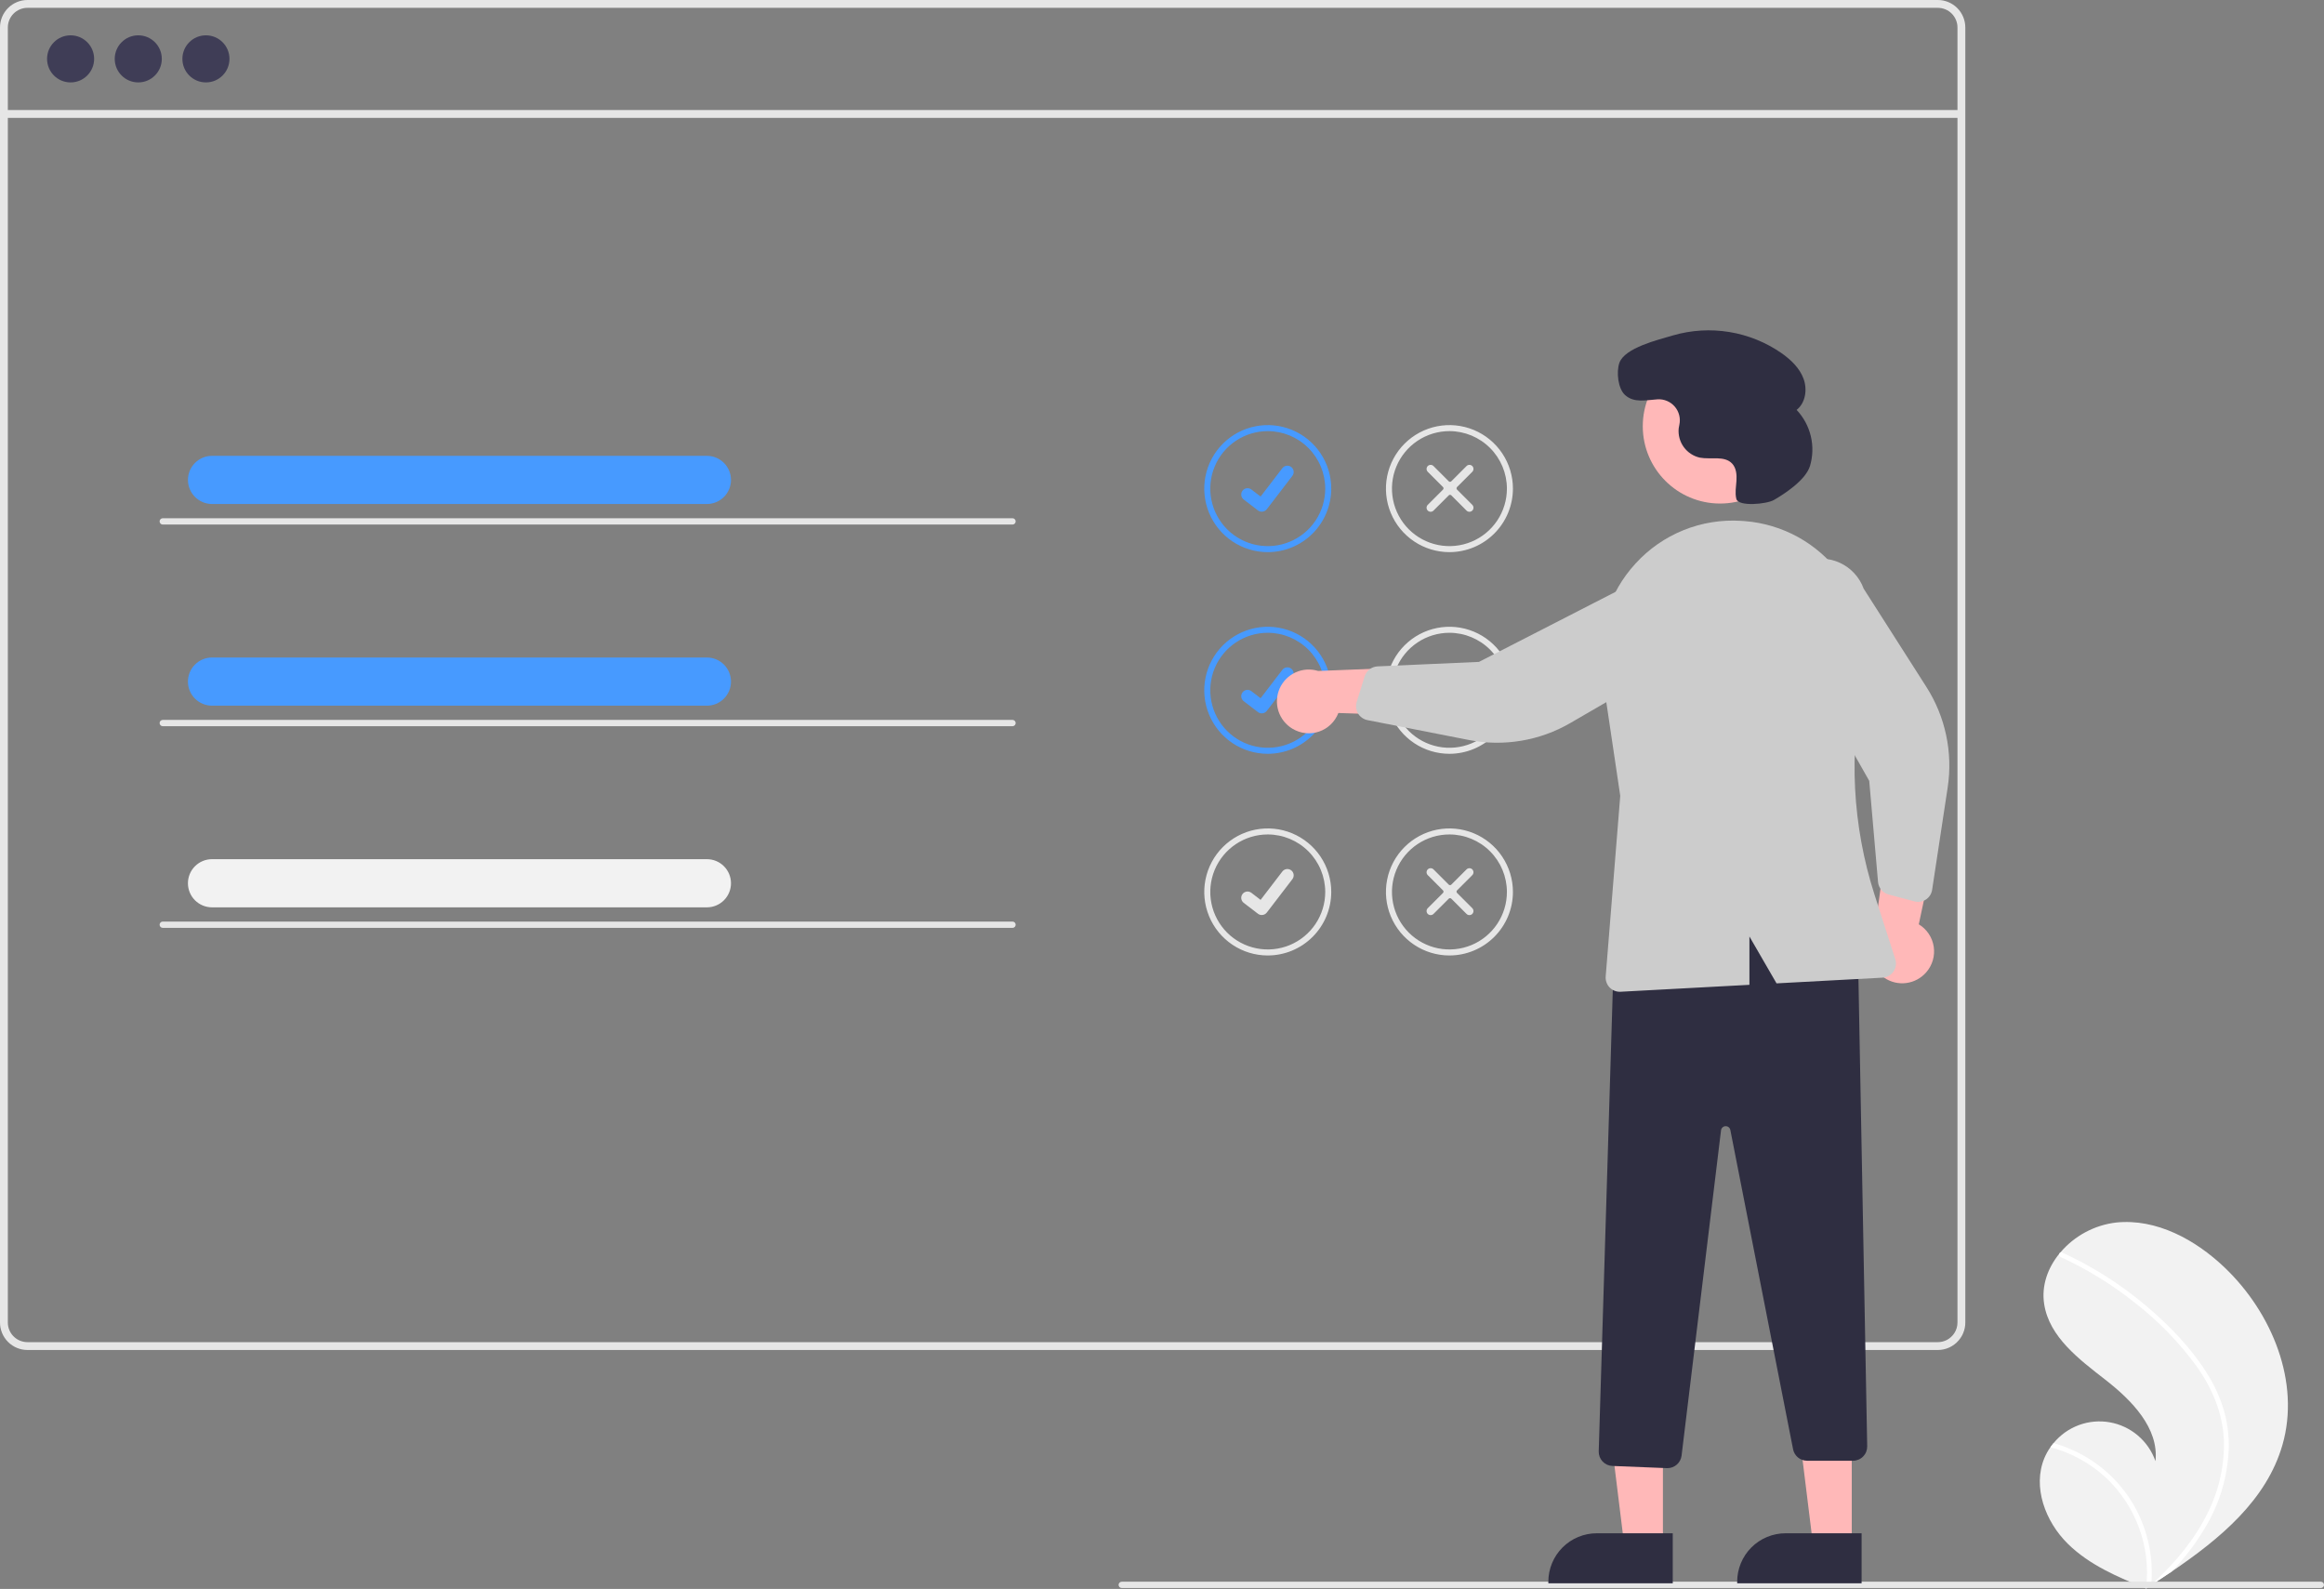 <svg width="414" height="283" viewBox="0 0 414 283" fill="none" xmlns="http://www.w3.org/2000/svg">
<rect x="0" y="0" width="414" height="283" fill="#808080" stroke="none"/>
<g clip-path="url(#clip0)">
<path d="M406.597 257.352C403.765 267.181 395.494 274.061 386.867 279.905C385.662 280.722 384.457 281.519 383.252 282.298C383.244 282.301 383.235 282.309 383.227 282.312C383.169 282.35 383.111 282.387 383.057 282.425C382.808 282.585 382.559 282.745 382.312 282.904L382.448 282.965C382.448 282.965 382.581 283.036 382.435 282.976C382.392 282.958 382.347 282.942 382.304 282.924C377.292 280.902 372.191 278.731 368.35 274.943C364.366 271.01 362.037 264.841 364.195 259.674C364.478 258.998 364.836 258.355 365.263 257.757C365.438 257.507 365.626 257.267 365.822 257.032C367.012 255.579 368.568 254.469 370.329 253.817C372.09 253.165 373.992 252.994 375.841 253.321C377.691 253.648 379.419 254.462 380.849 255.679C382.28 256.896 383.36 258.472 383.98 260.245C384.613 254.342 379.747 249.398 375.064 245.75C370.379 242.103 365.056 238.132 364.15 232.262C363.644 228.996 364.78 225.831 366.848 223.291C366.912 223.213 366.976 223.136 367.042 223.061C369.56 220.102 373.101 218.202 376.959 217.74C384.142 216.993 391.12 220.797 396.339 225.793C404.739 233.831 409.817 246.177 406.597 257.352Z" fill="#F2F2F2"/>
<path d="M393.094 244.497C394.473 246.642 395.531 248.977 396.236 251.428C396.832 253.619 397.098 255.887 397.023 258.156C396.831 262.826 395.52 267.381 393.202 271.438C391.455 274.516 389.327 277.361 386.867 279.905C385.662 280.722 384.457 281.519 383.252 282.298C383.244 282.301 383.235 282.309 383.227 282.312C383.169 282.35 383.111 282.387 383.057 282.425C382.808 282.585 382.559 282.745 382.312 282.904C382.312 282.904 382.581 283.036 382.435 282.976C382.392 282.958 382.347 282.942 382.303 282.924C382.753 279.24 382.313 275.502 381.02 272.024C379.728 268.545 377.621 265.427 374.875 262.931C372.123 260.473 368.83 258.7 365.263 257.757C365.438 257.507 365.626 257.267 365.822 257.032C367.2 257.418 368.541 257.926 369.829 258.548C374.434 260.76 378.205 264.397 380.584 268.919C382.718 273.026 383.636 277.656 383.231 282.267C383.437 282.08 383.643 281.889 383.843 281.7C387.652 278.149 391.034 274.072 393.324 269.368C395.31 265.383 396.286 260.972 396.166 256.521C395.979 251.669 394.046 247.174 391.248 243.261C388.18 239.086 384.556 235.351 380.477 232.158C376.366 228.865 371.867 226.087 367.082 223.887C366.974 223.836 366.889 223.746 366.846 223.635C366.802 223.524 366.803 223.401 366.848 223.291C366.88 223.192 366.95 223.109 367.042 223.061C367.09 223.041 367.141 223.031 367.193 223.034C367.244 223.036 367.295 223.05 367.341 223.074C367.931 223.346 368.518 223.622 369.1 223.91C373.948 226.306 378.48 229.296 382.591 232.811C386.562 236.197 390.301 240.066 393.094 244.497Z" fill="white"/>
<path d="M345.208 6.37454e-09H4.889C3.593 0.001 2.35 0.517 1.433 1.434C0.517 2.35 0.001 3.593 0 4.89V235.551C0.001 236.848 0.517 238.091 1.433 239.008C2.35 239.925 3.593 240.44 4.889 240.441H345.208C345.915 240.441 346.614 240.288 347.255 239.992C347.897 239.696 348.467 239.264 348.926 238.725C348.965 238.683 349 238.638 349.032 238.591C349.324 238.234 349.56 237.835 349.733 237.408C349.979 236.82 350.105 236.189 350.103 235.551V4.89C350.101 3.593 349.585 2.349 348.667 1.432C347.75 0.515 346.505 -6.61583e-05 345.208 6.37454e-09ZM348.707 235.551C348.707 236.234 348.507 236.901 348.129 237.469C347.794 237.97 347.339 238.378 346.806 238.658C346.312 238.913 345.764 239.046 345.208 239.045H4.889C3.963 239.044 3.075 238.676 2.42 238.021C1.765 237.366 1.397 236.478 1.396 235.551V4.89C1.397 3.964 1.765 3.076 2.42 2.421C3.075 1.766 3.963 1.397 4.889 1.396H345.208C346.135 1.396 347.024 1.764 347.68 2.419C348.336 3.074 348.706 3.963 348.707 4.89V235.551Z" fill="#E6E6E6"/>
<path d="M349.402 19.599H0.697V20.997H349.402V19.599Z" fill="#E6E6E6"/>
<path d="M12.576 14.678C14.892 14.678 16.769 12.801 16.769 10.484C16.769 8.168 14.892 6.291 12.576 6.291C10.261 6.291 8.384 8.168 8.384 10.484C8.384 12.801 10.261 14.678 12.576 14.678Z" fill="#3F3D56"/>
<path d="M24.631 14.678C26.947 14.678 28.824 12.801 28.824 10.484C28.824 8.168 26.947 6.291 24.631 6.291C22.315 6.291 20.438 8.168 20.438 10.484C20.438 12.801 22.315 14.678 24.631 14.678Z" fill="#3F3D56"/>
<path d="M36.685 14.678C39.001 14.678 40.878 12.801 40.878 10.484C40.878 8.168 39.001 6.291 36.685 6.291C34.37 6.291 32.492 8.168 32.492 10.484C32.492 12.801 34.37 14.678 36.685 14.678Z" fill="#3F3D56"/>
<path d="M225.84 98.339C223.603 98.339 221.416 97.676 219.556 96.433C217.696 95.19 216.246 93.423 215.39 91.355C214.534 89.288 214.31 87.013 214.746 84.819C215.183 82.624 216.26 80.609 217.842 79.026C219.424 77.444 221.439 76.367 223.633 75.93C225.827 75.493 228.102 75.718 230.168 76.574C232.235 77.43 234.002 78.88 235.245 80.741C236.487 82.601 237.151 84.788 237.151 87.026C237.147 90.025 235.955 92.901 233.834 95.022C231.714 97.143 228.839 98.336 225.84 98.339ZM225.84 76.785C223.815 76.785 221.835 77.385 220.151 78.511C218.468 79.636 217.155 81.236 216.38 83.107C215.605 84.978 215.403 87.037 215.798 89.024C216.193 91.011 217.168 92.835 218.6 94.268C220.032 95.7 221.856 96.675 223.842 97.07C225.829 97.466 227.887 97.263 229.758 96.488C231.629 95.713 233.228 94.4 234.353 92.716C235.478 91.032 236.079 89.052 236.079 87.026C236.076 84.311 234.996 81.708 233.076 79.788C231.157 77.868 228.554 76.788 225.84 76.785Z" fill="#479AFF"/>
<path d="M224.772 91.137C224.53 91.138 224.294 91.059 224.1 90.914L224.088 90.905L221.556 88.967C221.319 88.785 221.164 88.517 221.125 88.221C221.086 87.925 221.166 87.626 221.347 87.389C221.529 87.152 221.797 86.997 222.093 86.958C222.389 86.919 222.688 86.999 222.925 87.181L224.565 88.439L228.441 83.381C228.531 83.264 228.643 83.165 228.771 83.091C228.899 83.018 229.04 82.97 229.186 82.95C229.333 82.931 229.482 82.941 229.624 82.979C229.767 83.017 229.901 83.083 230.018 83.173L230.018 83.173L229.994 83.206L230.019 83.173C230.255 83.355 230.41 83.623 230.449 83.919C230.488 84.215 230.408 84.514 230.227 84.751L225.668 90.697C225.563 90.834 225.427 90.945 225.272 91.021C225.117 91.097 224.946 91.136 224.773 91.136L224.772 91.137Z" fill="#479AFF"/>
<path d="M258.204 98.339C255.967 98.339 253.78 97.676 251.92 96.433C250.06 95.19 248.61 93.423 247.754 91.355C246.898 89.288 246.674 87.013 247.11 84.819C247.547 82.624 248.624 80.609 250.206 79.026C251.788 77.444 253.803 76.367 255.997 75.93C258.191 75.493 260.465 75.718 262.532 76.574C264.599 77.43 266.366 78.88 267.608 80.741C268.851 82.601 269.515 84.788 269.515 87.026C269.511 90.025 268.319 92.901 266.198 95.022C264.078 97.143 261.203 98.336 258.204 98.339ZM258.204 76.785C256.179 76.785 254.199 77.385 252.515 78.511C250.832 79.636 249.519 81.236 248.744 83.107C247.969 84.978 247.767 87.037 248.162 89.024C248.557 91.011 249.532 92.835 250.964 94.268C252.396 95.7 254.22 96.675 256.206 97.07C258.192 97.466 260.251 97.263 262.122 96.488C263.993 95.713 265.592 94.4 266.717 92.716C267.842 91.032 268.443 89.052 268.443 87.026C268.44 84.311 267.36 81.708 265.44 79.788C263.521 77.868 260.918 76.788 258.204 76.785Z" fill="#E6E6E6"/>
<path d="M262.275 90.94C262.139 91.076 261.955 91.152 261.763 91.152C261.571 91.152 261.387 91.076 261.251 90.94L258.537 88.226C258.477 88.165 258.395 88.131 258.309 88.131C258.224 88.131 258.142 88.165 258.081 88.226L255.367 90.94C255.231 91.076 255.047 91.153 254.855 91.153C254.663 91.153 254.479 91.076 254.343 90.94C254.207 90.805 254.131 90.62 254.131 90.428C254.131 90.236 254.207 90.052 254.343 89.916L257.057 87.201C257.117 87.141 257.151 87.059 257.151 86.973C257.151 86.888 257.117 86.806 257.057 86.745L254.343 84.03C254.207 83.894 254.131 83.71 254.131 83.518C254.131 83.326 254.207 83.142 254.343 83.006C254.479 82.871 254.663 82.794 254.855 82.794C255.047 82.794 255.231 82.871 255.367 83.006L258.081 85.721C258.141 85.782 258.223 85.816 258.309 85.816C258.394 85.816 258.476 85.781 258.537 85.721L261.251 83.006C261.387 82.871 261.571 82.794 261.763 82.794C261.955 82.794 262.139 82.871 262.275 83.006C262.411 83.142 262.487 83.326 262.487 83.518C262.487 83.71 262.411 83.895 262.275 84.031L259.561 86.745C259.501 86.806 259.467 86.888 259.467 86.974C259.467 87.059 259.501 87.141 259.561 87.202L262.275 89.916C262.411 90.052 262.487 90.236 262.487 90.428C262.487 90.62 262.411 90.805 262.275 90.94Z" fill="#E6E6E6"/>
<path d="M225.84 134.257C223.603 134.257 221.416 133.594 219.556 132.351C217.696 131.108 216.246 129.341 215.39 127.273C214.534 125.206 214.31 122.931 214.746 120.737C215.183 118.542 216.26 116.526 217.842 114.944C219.424 113.362 221.439 112.285 223.633 111.848C225.827 111.411 228.102 111.636 230.168 112.492C232.235 113.348 234.002 114.798 235.245 116.659C236.487 118.519 237.151 120.706 237.151 122.944C237.147 125.943 235.955 128.819 233.834 130.94C231.714 133.061 228.839 134.254 225.84 134.257ZM225.84 112.703C223.815 112.703 221.835 113.303 220.151 114.429C218.468 115.554 217.155 117.154 216.38 119.025C215.605 120.896 215.403 122.955 215.798 124.942C216.193 126.929 217.168 128.753 218.6 130.186C220.032 131.618 221.856 132.593 223.842 132.988C225.829 133.384 227.887 133.181 229.758 132.406C231.629 131.63 233.228 130.318 234.353 128.634C235.478 126.95 236.079 124.969 236.079 122.944C236.076 120.229 234.996 117.626 233.076 115.706C231.157 113.786 228.554 112.706 225.84 112.703Z" fill="#479AFF"/>
<path d="M224.772 127.055C224.53 127.056 224.294 126.977 224.1 126.832L224.088 126.823L221.556 124.885C221.319 124.704 221.164 124.435 221.125 124.139C221.086 123.843 221.166 123.544 221.347 123.307C221.529 123.07 221.797 122.915 222.093 122.876C222.389 122.837 222.688 122.917 222.925 123.099L224.565 124.357L228.441 119.299C228.531 119.182 228.643 119.083 228.771 119.009C228.899 118.936 229.04 118.888 229.186 118.868C229.333 118.849 229.482 118.859 229.624 118.897C229.767 118.935 229.901 119.001 230.018 119.091L230.018 119.091L229.994 119.124L230.019 119.091C230.255 119.273 230.41 119.541 230.449 119.837C230.488 120.133 230.408 120.432 230.227 120.669L225.668 126.615C225.563 126.752 225.427 126.863 225.272 126.939C225.117 127.015 224.946 127.054 224.773 127.054L224.772 127.055Z" fill="#479AFF"/>
<path d="M258.204 134.257C255.967 134.257 253.78 133.594 251.92 132.351C250.06 131.108 248.61 129.341 247.754 127.273C246.898 125.206 246.674 122.931 247.11 120.737C247.547 118.542 248.624 116.526 250.206 114.944C251.788 113.362 253.803 112.285 255.997 111.848C258.191 111.411 260.465 111.636 262.532 112.492C264.599 113.348 266.366 114.798 267.608 116.659C268.851 118.519 269.515 120.706 269.515 122.944C269.511 125.943 268.319 128.819 266.198 130.94C264.078 133.061 261.203 134.254 258.204 134.257ZM258.204 112.703C256.179 112.703 254.199 113.303 252.515 114.429C250.832 115.554 249.519 117.154 248.744 119.025C247.969 120.896 247.767 122.955 248.162 124.942C248.557 126.929 249.532 128.753 250.964 130.186C252.396 131.618 254.22 132.593 256.206 132.988C258.192 133.384 260.251 133.181 262.122 132.406C263.993 131.63 265.592 130.318 266.717 128.634C267.842 126.95 268.443 124.969 268.443 122.944C268.44 120.229 267.36 117.626 265.44 115.706C263.521 113.786 260.918 112.706 258.204 112.703Z" fill="#E6E6E6"/>
<path d="M262.275 126.858C262.139 126.994 261.955 127.07 261.763 127.07C261.571 127.07 261.387 126.994 261.251 126.858L258.537 124.144C258.477 124.083 258.395 124.049 258.309 124.049C258.224 124.049 258.142 124.083 258.081 124.144L255.367 126.858C255.231 126.994 255.047 127.07 254.855 127.07C254.663 127.07 254.479 126.994 254.343 126.858C254.207 126.723 254.131 126.538 254.131 126.346C254.131 126.154 254.207 125.97 254.343 125.834L257.057 123.119C257.117 123.059 257.151 122.977 257.151 122.891C257.151 122.806 257.117 122.724 257.057 122.663L254.343 119.948C254.207 119.812 254.131 119.628 254.131 119.436C254.131 119.244 254.207 119.06 254.343 118.924C254.479 118.788 254.663 118.712 254.855 118.712C255.047 118.712 255.231 118.788 255.367 118.924L258.081 121.639C258.141 121.7 258.223 121.733 258.309 121.733C258.394 121.733 258.476 121.7 258.537 121.639L261.251 118.924C261.387 118.789 261.571 118.712 261.763 118.712C261.955 118.712 262.139 118.789 262.275 118.924C262.411 119.06 262.487 119.244 262.487 119.436C262.487 119.628 262.411 119.813 262.275 119.949L259.561 122.663C259.501 122.724 259.467 122.806 259.467 122.891C259.467 122.977 259.501 123.059 259.561 123.12L262.275 125.834C262.411 125.97 262.487 126.154 262.487 126.346C262.487 126.538 262.411 126.722 262.275 126.858Z" fill="#E6E6E6"/>
<path d="M225.84 170.175C223.603 170.175 221.416 169.512 219.556 168.269C217.696 167.026 216.246 165.259 215.39 163.191C214.534 161.124 214.31 158.849 214.746 156.655C215.183 154.46 216.26 152.444 217.842 150.862C219.424 149.28 221.439 148.202 223.633 147.766C225.827 147.329 228.102 147.553 230.168 148.41C232.235 149.266 234.002 150.716 235.245 152.577C236.487 154.437 237.151 156.624 237.151 158.862C237.147 161.861 235.955 164.737 233.834 166.858C231.714 168.979 228.839 170.172 225.84 170.175ZM225.84 148.621C223.815 148.621 221.835 149.221 220.151 150.347C218.468 151.472 217.155 153.071 216.38 154.943C215.605 156.814 215.403 158.873 215.798 160.86C216.193 162.847 217.168 164.671 218.6 166.104C220.032 167.536 221.856 168.511 223.842 168.906C225.829 169.302 227.887 169.099 229.758 168.324C231.629 167.548 233.228 166.236 234.353 164.552C235.478 162.868 236.079 160.887 236.079 158.862C236.076 156.147 234.996 153.544 233.076 151.624C231.157 149.704 228.554 148.624 225.84 148.621Z" fill="#E6E6E6"/>
<path d="M224.772 162.973C224.53 162.973 224.294 162.895 224.1 162.75L224.088 162.74L221.556 160.803C221.319 160.621 221.164 160.353 221.125 160.057C221.086 159.761 221.166 159.462 221.347 159.225C221.529 158.988 221.797 158.833 222.093 158.794C222.389 158.755 222.688 158.835 222.925 159.016L224.565 160.275L228.441 155.217C228.531 155.1 228.643 155.001 228.771 154.927C228.899 154.853 229.04 154.805 229.186 154.786C229.333 154.767 229.482 154.776 229.624 154.815C229.767 154.853 229.901 154.919 230.018 155.009L230.018 155.009L229.994 155.042L230.019 155.009C230.255 155.191 230.41 155.459 230.449 155.755C230.488 156.05 230.408 156.35 230.227 156.587L225.668 162.533C225.563 162.67 225.427 162.781 225.272 162.857C225.117 162.933 224.946 162.972 224.773 162.972L224.772 162.973Z" fill="#E6E6E6"/>
<path d="M258.204 170.175C255.967 170.175 253.78 169.512 251.92 168.269C250.06 167.026 248.61 165.259 247.754 163.191C246.898 161.124 246.674 158.849 247.11 156.655C247.547 154.46 248.624 152.444 250.206 150.862C251.788 149.28 253.803 148.202 255.997 147.766C258.191 147.329 260.465 147.553 262.532 148.41C264.599 149.266 266.366 150.716 267.608 152.577C268.851 154.437 269.515 156.624 269.515 158.862C269.511 161.861 268.319 164.737 266.198 166.858C264.078 168.979 261.203 170.172 258.204 170.175ZM258.204 148.621C256.179 148.621 254.199 149.221 252.515 150.347C250.832 151.472 249.519 153.071 248.744 154.943C247.969 156.814 247.767 158.873 248.162 160.86C248.557 162.847 249.532 164.671 250.964 166.104C252.396 167.536 254.22 168.511 256.206 168.906C258.192 169.302 260.251 169.099 262.122 168.324C263.993 167.548 265.592 166.236 266.717 164.552C267.842 162.868 268.443 160.887 268.443 158.862C268.44 156.147 267.36 153.544 265.44 151.624C263.521 149.704 260.918 148.624 258.204 148.621Z" fill="#E6E6E6"/>
<path d="M262.275 162.776C262.139 162.912 261.955 162.988 261.763 162.988C261.571 162.988 261.387 162.912 261.251 162.776L258.537 160.062C258.477 160.001 258.395 159.967 258.309 159.967C258.224 159.967 258.141 160.001 258.081 160.062L255.367 162.776C255.231 162.912 255.047 162.988 254.855 162.988C254.663 162.988 254.479 162.912 254.343 162.776C254.207 162.64 254.131 162.456 254.131 162.264C254.131 162.072 254.207 161.888 254.343 161.752L257.057 159.037C257.117 158.977 257.151 158.895 257.151 158.809C257.151 158.724 257.117 158.642 257.057 158.581L254.343 155.866C254.207 155.73 254.131 155.546 254.131 155.354C254.131 155.162 254.207 154.978 254.343 154.842C254.479 154.706 254.663 154.63 254.855 154.63C255.047 154.63 255.231 154.706 255.367 154.842L258.081 157.557C258.141 157.618 258.223 157.651 258.309 157.651C258.394 157.651 258.476 157.617 258.537 157.557L261.251 154.842C261.387 154.707 261.571 154.631 261.763 154.631C261.955 154.631 262.138 154.708 262.274 154.843C262.41 154.979 262.486 155.163 262.486 155.355C262.486 155.546 262.41 155.731 262.275 155.866L259.561 158.581C259.5 158.642 259.467 158.724 259.467 158.809C259.467 158.895 259.501 158.977 259.561 159.038L262.275 161.752C262.411 161.888 262.487 162.072 262.487 162.264C262.487 162.456 262.411 162.64 262.275 162.776Z" fill="#E6E6E6"/>
<path d="M413.439 282.835H199.829C199.68 282.835 199.537 282.776 199.432 282.67C199.327 282.565 199.268 282.423 199.268 282.274C199.268 282.125 199.327 281.983 199.432 281.877C199.537 281.772 199.68 281.713 199.829 281.713H413.439C413.588 281.713 413.731 281.772 413.836 281.877C413.941 281.983 414 282.125 414 282.274C414 282.423 413.941 282.565 413.836 282.67C413.731 282.776 413.588 282.835 413.439 282.835Z" fill="#E6E6E6"/>
<path d="M230.239 129.789C230.945 130.215 231.735 130.482 232.554 130.57C233.374 130.658 234.203 130.565 234.982 130.298C235.762 130.031 236.474 129.596 237.068 129.024C237.661 128.452 238.122 127.757 238.418 126.988L258.442 127.655L253.003 118.775L234.822 119.503C233.496 119.092 232.066 119.181 230.802 119.753C229.538 120.326 228.528 121.342 227.963 122.61C227.398 123.878 227.318 125.309 227.737 126.632C228.157 127.955 229.047 129.078 230.239 129.789V129.789Z" fill="#FFB8B8"/>
<path d="M343.141 173.171C343.685 172.551 344.085 171.819 344.316 171.028C344.546 170.236 344.6 169.404 344.473 168.589C344.347 167.774 344.044 166.997 343.585 166.313C343.126 165.628 342.522 165.052 341.817 164.626L345.98 145.024L336.287 148.825L333.82 166.857C333.182 168.09 333.019 169.514 333.362 170.859C333.704 172.204 334.528 173.377 335.677 174.155C336.826 174.933 338.22 175.263 339.596 175.082C340.972 174.9 342.233 174.22 343.141 173.171Z" fill="#FFB8B8"/>
<path d="M296.235 275.33L289.361 275.329L286.091 248.811L296.236 248.812L296.235 275.33Z" fill="#FFB8B8"/>
<path d="M297.987 281.994L275.824 281.994V281.713C275.824 280.58 276.047 279.458 276.481 278.411C276.914 277.364 277.55 276.413 278.351 275.612C279.152 274.811 280.103 274.175 281.149 273.742C282.196 273.308 283.318 273.085 284.451 273.085H284.451L297.987 273.085L297.987 281.994Z" fill="#2F2E41"/>
<path d="M329.874 275.33L323 275.329L319.73 248.811L329.875 248.812L329.874 275.33Z" fill="#FFB8B8"/>
<path d="M331.627 281.994L309.464 281.994V281.713C309.463 280.58 309.687 279.458 310.12 278.411C310.554 277.364 311.189 276.413 311.99 275.612C312.791 274.811 313.742 274.175 314.789 273.742C315.835 273.308 316.957 273.085 318.09 273.085H318.091L331.627 273.085L331.627 281.994Z" fill="#2F2E41"/>
<path d="M296.95 261.483L287.22 261.094C286.557 261.065 285.931 260.776 285.478 260.29C285.025 259.804 284.781 259.159 284.799 258.495L287.541 168.557L287.72 168.493C304.773 162.322 318.88 162.789 330.849 169.917L330.983 169.997L332.625 257.593C332.631 257.928 332.571 258.261 332.447 258.573C332.323 258.885 332.138 259.168 331.903 259.408C331.668 259.647 331.388 259.837 331.079 259.967C330.77 260.097 330.438 260.164 330.102 260.164H321.898C321.313 260.163 320.747 259.959 320.296 259.588C319.845 259.217 319.536 258.7 319.422 258.127L308.245 201.258C308.207 201.062 308.099 200.886 307.942 200.761C307.785 200.637 307.589 200.573 307.389 200.58C307.189 200.587 306.998 200.666 306.851 200.802C306.703 200.937 306.609 201.121 306.585 201.32L299.556 259.266C299.478 259.877 299.182 260.439 298.721 260.847C298.259 261.255 297.666 261.482 297.05 261.485C297.017 261.485 296.984 261.484 296.95 261.483Z" fill="#2F2E41"/>
<path d="M306.416 89.684C314.021 89.684 320.187 83.518 320.187 75.911C320.187 68.304 314.021 62.138 306.416 62.138C298.811 62.138 292.646 68.304 292.646 75.911C292.646 83.518 298.811 89.684 306.416 89.684Z" fill="#FFB8B8"/>
<path d="M241.679 126.534C241.525 126.044 241.525 125.518 241.678 125.028L243.105 120.456C243.26 119.961 243.564 119.526 243.975 119.21C244.386 118.893 244.884 118.711 245.402 118.687L263.468 117.888L292.778 102.86C293.796 102.534 294.867 102.413 295.932 102.503C296.996 102.592 298.033 102.891 298.982 103.381C299.931 103.872 300.774 104.544 301.463 105.361C302.152 106.178 302.673 107.122 302.997 108.14C303.321 109.159 303.44 110.231 303.349 111.295C303.259 112.36 302.959 113.396 302.467 114.345C301.975 115.293 301.302 116.136 300.484 116.824C299.667 117.512 298.722 118.032 297.703 118.354L279.741 128.775C274.29 131.939 267.875 133.014 261.691 131.801L243.601 128.256C243.254 128.188 242.924 128.047 242.634 127.843C242.344 127.639 242.101 127.376 241.919 127.072C241.818 126.903 241.737 126.722 241.679 126.534Z" fill="#CCCCCC"/>
<path d="M342.553 160.48C342.07 160.654 341.545 160.677 341.049 160.545L336.421 159.314C335.92 159.18 335.473 158.895 335.139 158.498C334.806 158.1 334.602 157.611 334.556 157.094L332.988 139.074L316.728 110.425C316.36 109.422 316.194 108.356 316.238 107.288C316.282 106.221 316.536 105.172 316.985 104.203C317.435 103.234 318.071 102.363 318.857 101.64C319.643 100.917 320.565 100.356 321.568 99.989C322.571 99.622 323.637 99.457 324.704 99.502C325.771 99.547 326.819 99.803 327.787 100.254C328.756 100.704 329.626 101.342 330.348 102.129C331.07 102.916 331.63 103.838 331.995 104.842L343.17 122.348C346.562 127.661 347.91 134.025 346.962 140.257L344.192 158.485C344.138 158.836 344.012 159.171 343.82 159.469C343.629 159.768 343.377 160.022 343.08 160.217C342.916 160.325 342.739 160.413 342.553 160.48Z" fill="#CCCCCC"/>
<path d="M291.354 100.371C293.72 97.776 296.637 95.746 299.891 94.43C303.146 93.114 306.654 92.546 310.157 92.767C310.387 92.781 310.617 92.797 310.845 92.815H310.845C314.166 93.078 317.392 94.046 320.308 95.656C323.224 97.266 325.763 99.48 327.755 102.15C329.78 104.858 331.204 107.966 331.931 111.268C332.659 114.57 332.673 117.99 331.974 121.298C329.304 133.94 329.979 147.061 333.934 159.362L337.628 170.835C337.746 171.202 337.779 171.592 337.723 171.974C337.667 172.357 337.524 172.721 337.305 173.039C337.086 173.357 336.797 173.621 336.46 173.809C336.123 173.998 335.747 174.107 335.362 174.128L316.476 175.143L311.643 166.793V175.403L288.689 176.637C288.643 176.64 288.598 176.641 288.553 176.641C288.205 176.641 287.86 176.569 287.541 176.429C287.222 176.289 286.935 176.085 286.699 175.829C286.463 175.573 286.282 175.27 286.169 174.941C286.055 174.612 286.011 174.262 286.039 173.915L288.633 141.736L285.379 119.881C284.852 116.389 285.116 112.823 286.15 109.447C287.184 106.07 288.963 102.969 291.354 100.371Z" fill="#CCCCCC"/>
<path d="M315.987 89.06C314.712 89.794 309.672 90.28 309.313 88.853L309.305 88.822C309.056 87.777 309.263 86.685 309.335 85.613C309.407 84.54 309.302 83.362 308.571 82.573C307.21 81.104 304.788 81.883 302.82 81.511C301.667 81.254 300.647 80.585 299.952 79.63C299.256 78.675 298.932 77.499 299.041 76.322C299.069 76.099 299.113 75.876 299.162 75.653C299.285 75.088 299.276 74.502 299.134 73.941C298.993 73.381 298.724 72.86 298.347 72.421C297.971 71.982 297.498 71.636 296.966 71.411C296.433 71.185 295.856 71.086 295.279 71.121C293.289 71.235 291.142 71.838 289.496 70.364C288.224 69.225 287.913 66.258 288.472 64.643C289.412 61.93 295.432 60.51 298.061 59.729C301.311 58.789 304.731 58.586 308.07 59.134C311.409 59.682 314.584 60.968 317.364 62.897C319.024 64.068 320.575 65.538 321.283 67.443C321.99 69.347 321.649 71.75 320.053 73.007C321.29 74.317 322.161 75.928 322.579 77.681C322.997 79.434 322.947 81.265 322.434 82.992C321.646 85.532 317.884 87.968 315.987 89.06Z" fill="#2F2E41"/>
<path d="M125.936 89.766H37.766C36.63 89.765 35.541 89.313 34.738 88.508C33.935 87.704 33.483 86.614 33.483 85.478C33.483 84.341 33.935 83.251 34.738 82.447C35.541 81.643 36.63 81.19 37.766 81.189H125.936C127.072 81.19 128.162 81.643 128.965 82.447C129.768 83.251 130.219 84.341 130.219 85.478C130.219 86.614 129.768 87.704 128.965 88.508C128.162 89.313 127.072 89.765 125.936 89.766Z" fill="#479AFF"/>
<path d="M180.371 93.424H28.993C28.845 93.424 28.702 93.365 28.597 93.26C28.492 93.154 28.433 93.012 28.433 92.863C28.433 92.714 28.492 92.572 28.597 92.466C28.702 92.361 28.845 92.302 28.993 92.302H180.371C180.52 92.302 180.662 92.361 180.768 92.466C180.873 92.572 180.932 92.714 180.932 92.863C180.932 93.012 180.873 93.154 180.768 93.26C180.662 93.365 180.52 93.424 180.371 93.424Z" fill="#E6E6E6"/>
<path d="M125.936 125.684H37.766C36.629 125.684 35.539 125.232 34.734 124.428C33.93 123.624 33.479 122.533 33.479 121.396C33.479 120.258 33.93 119.167 34.734 118.363C35.539 117.559 36.629 117.107 37.766 117.107H125.936C127.072 117.108 128.162 117.561 128.965 118.365C129.768 119.169 130.219 120.259 130.219 121.396C130.219 122.532 129.768 123.622 128.965 124.426C128.162 125.231 127.072 125.683 125.936 125.684Z" fill="#479AFF"/>
<path d="M180.371 129.342H28.993C28.845 129.342 28.702 129.283 28.597 129.178C28.492 129.072 28.433 128.93 28.433 128.781C28.433 128.632 28.492 128.49 28.597 128.384C28.702 128.279 28.845 128.22 28.993 128.22H180.371C180.52 128.22 180.662 128.279 180.768 128.384C180.873 128.49 180.932 128.632 180.932 128.781C180.932 128.93 180.873 129.072 180.768 129.178C180.662 129.283 180.52 129.342 180.371 129.342Z" fill="#E6E6E6"/>
<path d="M125.936 161.602H37.766C36.629 161.602 35.539 161.15 34.734 160.346C33.93 159.542 33.479 158.451 33.479 157.313C33.479 156.176 33.93 155.085 34.734 154.281C35.539 153.477 36.629 153.025 37.766 153.025H125.936C127.072 153.026 128.162 153.478 128.965 154.283C129.768 155.087 130.219 156.177 130.219 157.313C130.219 158.45 129.768 159.54 128.965 160.344C128.162 161.148 127.072 161.601 125.936 161.602Z" fill="#F2F2F2"/>
<path d="M180.371 165.26H28.993C28.845 165.26 28.702 165.201 28.597 165.095C28.492 164.99 28.433 164.848 28.433 164.699C28.433 164.55 28.492 164.407 28.597 164.302C28.702 164.197 28.845 164.138 28.993 164.138H180.371C180.52 164.138 180.662 164.197 180.768 164.302C180.873 164.407 180.932 164.55 180.932 164.699C180.932 164.848 180.873 164.99 180.768 165.095C180.662 165.201 180.52 165.26 180.371 165.26Z" fill="#E6E6E6"/>
</g>
<defs>
<clipPath id="clip0">
<rect width="414" height="283" fill="white"/>
</clipPath>
</defs>
</svg>
